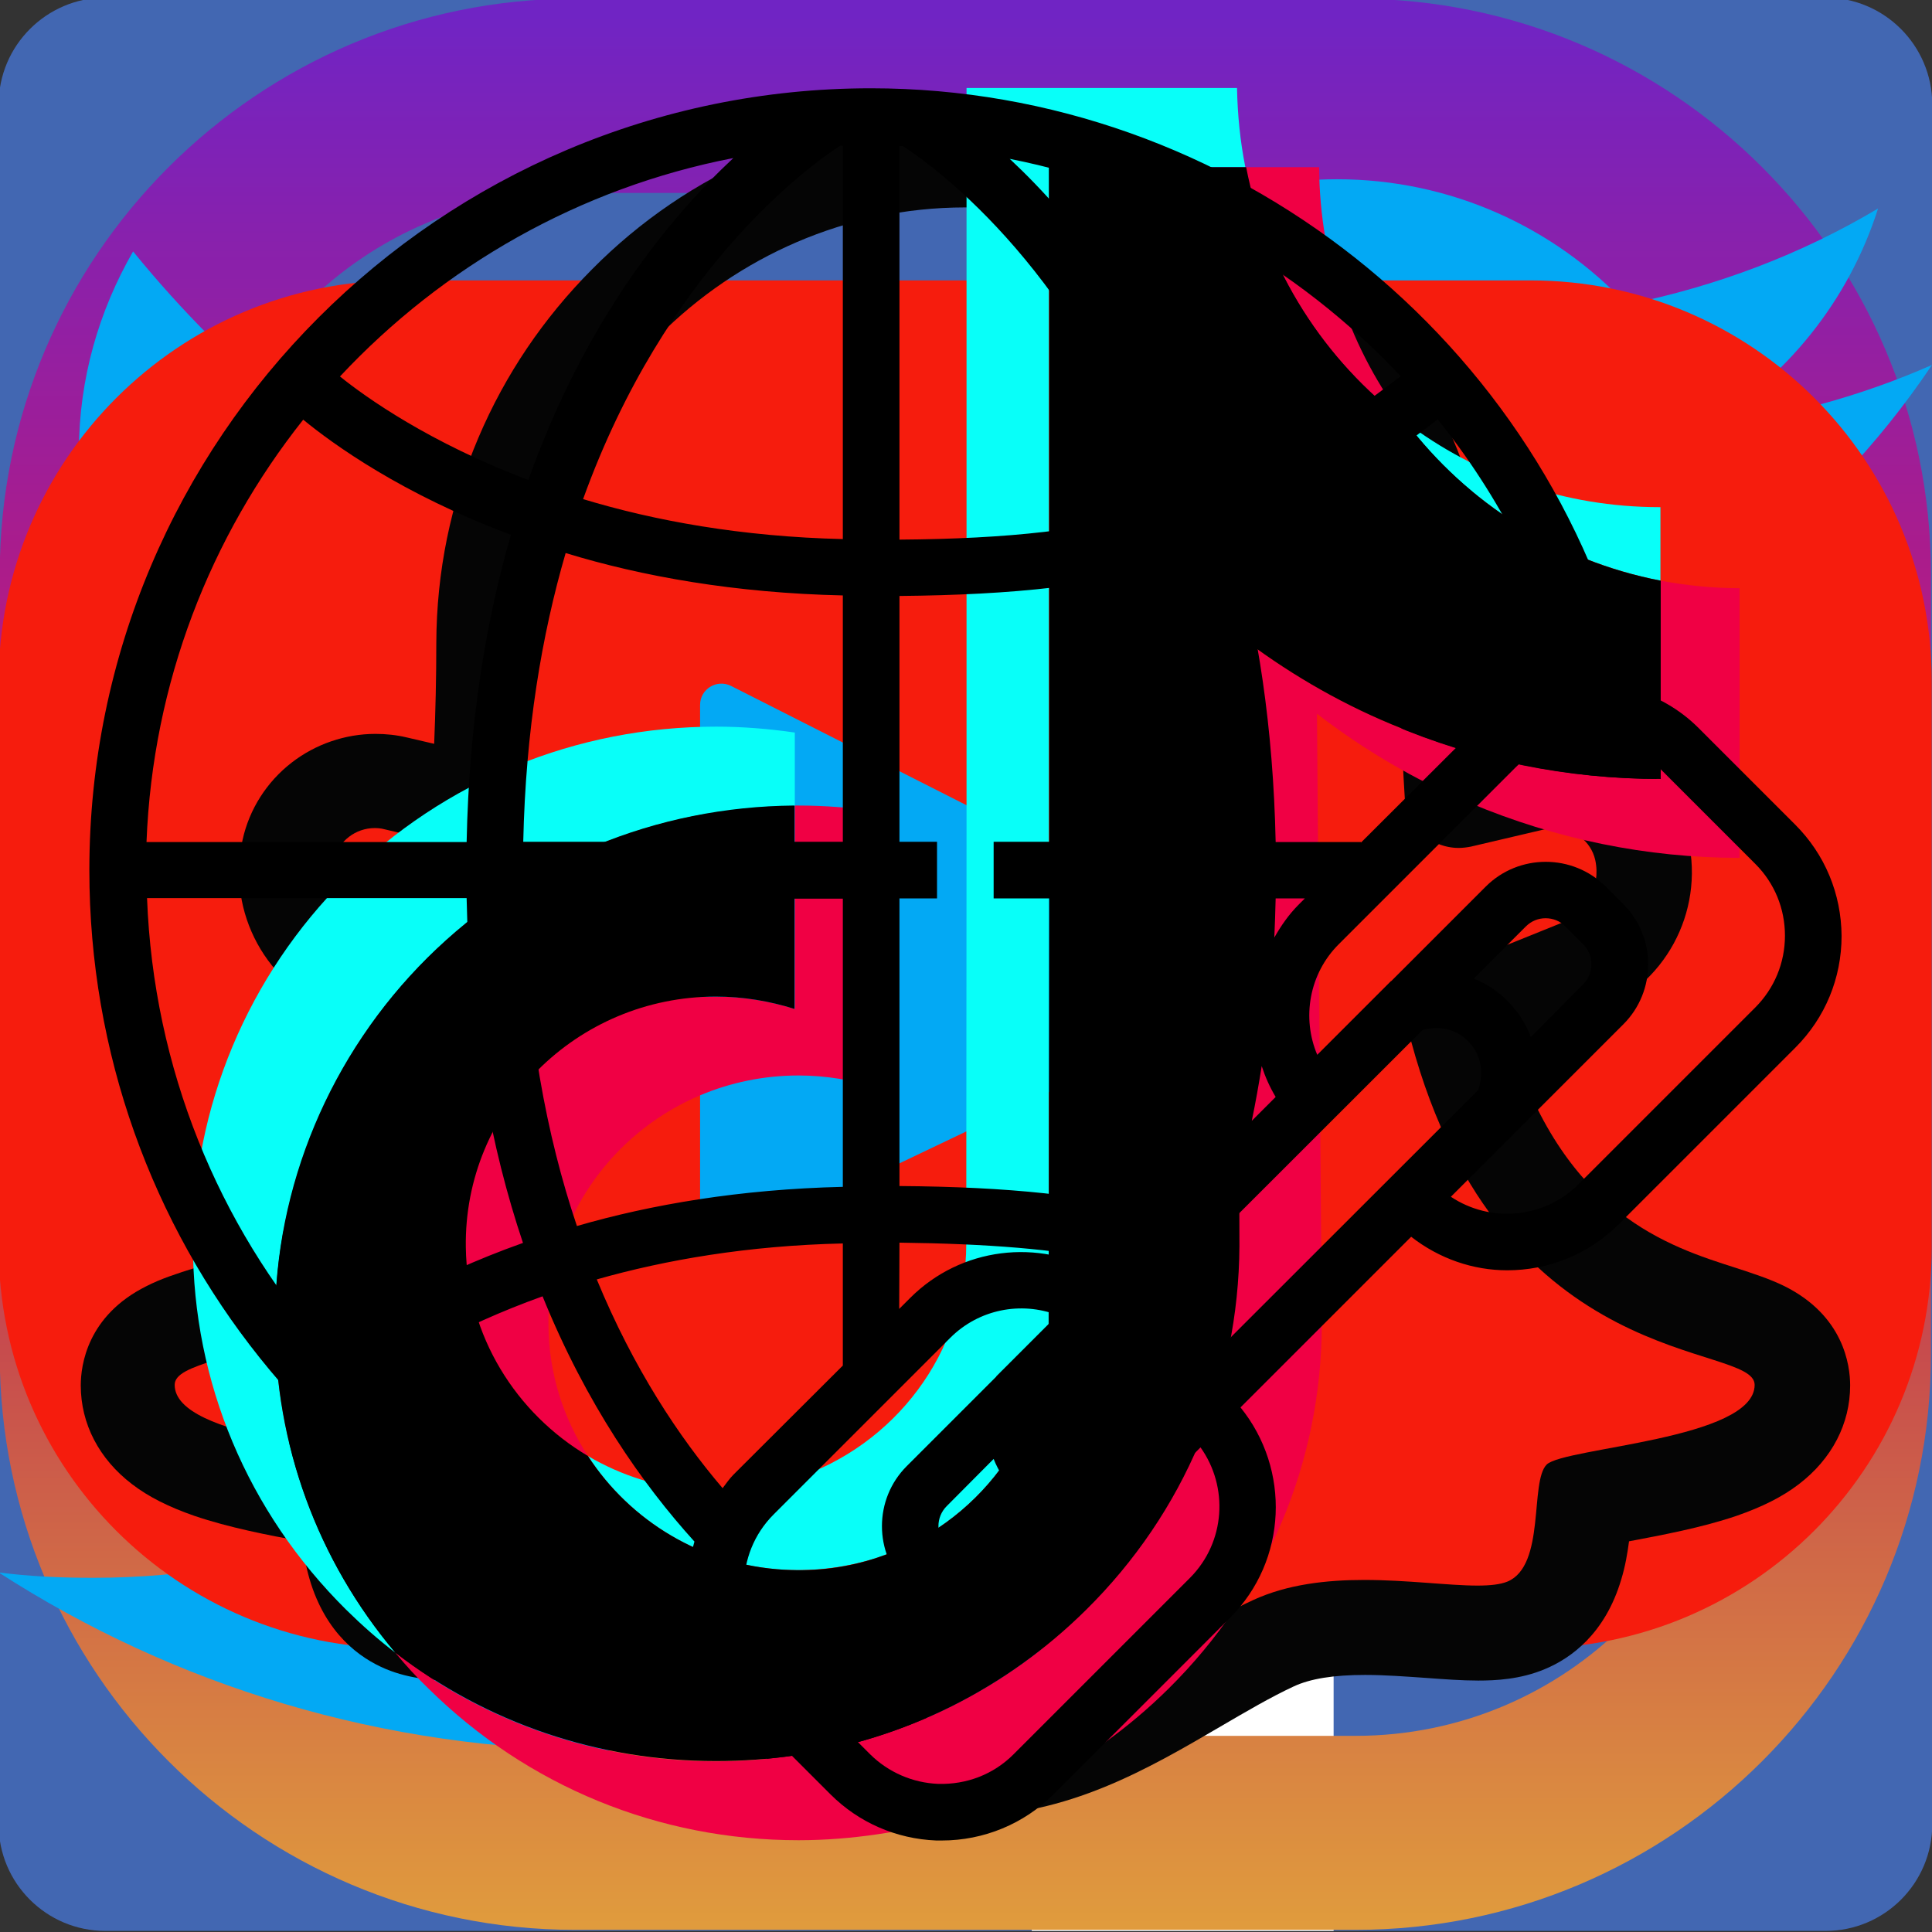 <?xml version="1.0" encoding="utf-8"?>
<!-- Generator: Adobe Illustrator 24.2.3, SVG Export Plug-In . SVG Version: 6.00 Build 0)  -->
<svg version="1.1" id="Layer_1" xmlns="http://www.w3.org/2000/svg" xmlns:xlink="http://www.w3.org/1999/xlink" x="0px" y="0px"
	 viewBox="0 0 720 720" enable-background="new 0 0 720 720" xml:space="preserve">
<rect x="0" y="0" width="720" height="720" fill="#333333" stroke="none"/>
<g id="Facebook">
	<g>
		<defs>
			<rect id="SVGID_1_" x="-0.5" y="-0.9" width="720.5" height="720.5"/>
		</defs>
		<clipPath id="SVGID_2_">
			<use xlink:href="#SVGID_1_"  overflow="visible"/>
		</clipPath>
		<path clip-path="url(#SVGID_2_)" fill="#4267B2" d="M680.2-0.9h-641C17.3-0.8-0.5,17-0.5,38.9v641c0,21.9,17.8,39.7,39.8,39.7h641
			c22,0,39.8-17.8,39.8-39.8c0,0,0,0,0,0v-641C720,16.9,702.2-0.9,680.2-0.9L680.2-0.9z M680.2-0.9"/>
	</g>
	<path fill="#FFFFFF" d="M497,719.6V441h93.9L605,332H497v-69.5c0-31.5,8.7-53,53.9-53h57.3v-97.3c-10-1.3-44.1-4.3-83.9-4.3
		c-83,0-139.8,50.7-139.8,143.7V332h-93.6V441h93.6v278.6H497z M497,719.6"/>
</g>
<g id="Instagram">
	
		<linearGradient id="SVGID_3_" gradientUnits="userSpaceOnUse" x1="359.75" y1="2.804" x2="359.75" y2="714.914" gradientTransform="matrix(1 0 0 -1 4.811054e-07 720)">
		<stop  offset="0" style="stop-color:#E09B3D"/>
		<stop  offset="0.3" style="stop-color:#C74C4D"/>
		<stop  offset="0.6" style="stop-color:#C21975"/>
		<stop  offset="1" style="stop-color:#7024C4"/>
	</linearGradient>
	<path fill="url(#SVGID_3_)" d="M505.2-0.5H214.3C96-0.5-0.1,95.7-0.1,213.9v290.9c0,118.2,96.2,214.4,214.4,214.4h290.9
		c118.2,0,214.4-96.2,214.4-214.4V213.9C719.6,95.7,623.5-0.5,505.2-0.5z M647.2,504.9c0,78.4-63.6,142-142,142H214.3
		c-78.4,0-142-63.6-142-142V213.9c0-78.4,63.6-142,142-142h290.9c78.4,0,142,63.6,142,142V504.9L647.2,504.9z"/>
	
		<linearGradient id="SVGID_4_" gradientUnits="userSpaceOnUse" x1="359.75" y1="2.804" x2="359.75" y2="714.914" gradientTransform="matrix(1 0 0 -1 4.811054e-07 720)">
		<stop  offset="0" style="stop-color:#E09B3D"/>
		<stop  offset="0.3" style="stop-color:#C74C4D"/>
		<stop  offset="0.6" style="stop-color:#C21975"/>
		<stop  offset="1" style="stop-color:#7024C4"/>
	</linearGradient>
	<path fill="url(#SVGID_4_)" d="M359.8,173.2c-102.7,0-186.2,83.5-186.2,186.2s83.5,186.2,186.2,186.2S545.9,462,545.9,359.4
		S462.4,173.2,359.8,173.2z M359.8,473.1c-62.8,0-113.8-50.9-113.8-113.8s50.9-113.8,113.8-113.8c62.8,0,113.8,50.9,113.8,113.8
		C473.5,422.2,422.6,473.1,359.8,473.1z"/>
	
		<linearGradient id="SVGID_5_" gradientUnits="userSpaceOnUse" x1="546.275" y1="2.804" x2="546.275" y2="714.914" gradientTransform="matrix(1 0 0 -1 4.811054e-07 720)">
		<stop  offset="0" style="stop-color:#E09B3D"/>
		<stop  offset="0.3" style="stop-color:#C74C4D"/>
		<stop  offset="0.6" style="stop-color:#C21975"/>
		<stop  offset="1" style="stop-color:#7024C4"/>
	</linearGradient>
	<circle fill="url(#SVGID_5_)" cx="546.3" cy="174.6" r="44.6"/>
</g>
<g id="Twitter_1_">
	<path id="Twitter" fill="#03A9F4" d="M720,136c-26.8,11.8-55.3,19.5-85.1,23.3c30.6-18.3,54-47,65-81.6c-28.5,17-60.1,29-93.7,35.8
		c-27.1-28.9-65.7-46.7-107.9-46.7c-81.8,0-147.6,66.4-147.6,147.7c0,11.7,1,23,3.4,33.7c-122.8-6-231.5-64.8-304.5-154.5
		c-12.7,22.1-20.2,47.4-20.2,74.7c0,51.2,26.3,96.5,65.6,122.8c-23.7-0.5-47-7.3-66.7-18.2c0,0.5,0,1,0,1.6
		c0,71.8,51.2,131.4,118.3,145.1c-12,3.3-25.1,4.9-38.7,4.9c-9.5,0-19-0.5-28-2.5c19.1,58.5,73.4,101.5,138,102.9
		c-50.3,39.3-114.1,63-183.1,63c-12.1,0-23.7-0.5-35.3-2c65.4,42.2,143,66.3,226.6,66.3c271.8,0,420.4-225.2,420.4-420.3
		c0-6.5-0.2-12.8-0.5-19.1C675.3,191.9,699.9,165.9,720,136z"/>
</g>
<g id="YouTube">
	<path fill="#F61C0D" d="M570.4,104.5H149.1c-82.6,0-149.6,67-149.6,149.6v210.6c0,82.6,67,149.6,149.6,149.6h421.2
		c82.6,0,149.6-67,149.6-149.6V254.1C720,171.5,653,104.5,570.4,104.5z M469.2,369.6l-197,94c-5.2,2.5-11.3-1.3-11.3-7.1V262.7
		c0-5.9,6.2-9.7,11.5-7.1l197,99.8C475.2,358.4,475.1,366.8,469.2,369.6z"/>
</g>
<g id="Snapchat">
	<path fill="#050505" d="M359.5,77.3c88.5,0,162.1,73.7,162.2,162.3c0,20.8,0.7,39.9,1.8,57.5c0.7,10.9,9.8,18.9,20.1,18.9
		c1.5,0,3.1-0.2,4.6-0.5l27.7-6.5c1.2-0.3,2.4-0.4,3.5-0.4c7,0,13.5,4.8,15.1,11.9c2.2,10.1-3.4,20.2-13.2,23.7l-42.1,17
		c-10.6,4.3-16.3,15.8-13.3,26.9c33.7,124.8,128,111.8,128,128c0,20.4-71,23.3-77.5,29.7c-6.4,6.4-0.3,37.6-14.6,43.6
		c-2.7,1.1-6.5,1.5-11.2,1.5c-10.8,0-26.1-2.1-42.2-2.1c-14,0-28.6,1.6-41.4,7.5c-34,15.7-66.8,45.1-107.5,45.1
		s-73.5-29.4-107.5-45.1c-12.8-5.9-27.4-7.5-41.4-7.5c-16.1,0-31.4,2.1-42.2,2.1c-4.7,0-8.5-0.4-11.2-1.5
		c-14.3-6-8.2-37.2-14.6-43.6c-6.4-6.4-77.5-9.3-77.5-29.7c0-16.3,94.3-3.3,128-128c3-11.1-2.7-22.6-13.3-26.9l-42.1-17
		c-9.8-3.4-15.4-13.6-13.2-23.7c1.6-7.1,8.1-11.9,15.1-11.9c1.2,0,2.4,0.1,3.5,0.4l27.7,6.5c1.6,0.4,3.1,0.5,4.6,0.5
		c10.4,0,19.4-8.1,20.1-18.9c1.2-17.6,1.8-36.7,1.8-57.5C197.9,151,271,77.4,359.5,77.3 M359.5,42.1L359.5,42.1L359.5,42.1
		c-26.4,0-52.1,5.3-76.5,15.8c-23.3,10-44.4,24.3-62.4,42.5c-18.1,18.2-32.3,39.2-42.3,62.7c-10.4,24.4-15.6,50.1-15.7,76.5
		c0,13-0.3,25.6-0.8,37.6l-10.3-2.4c-3.8-0.9-7.7-1.3-11.6-1.3c-11.2,0-22.3,3.8-31.2,10.7c-9.3,7.2-15.8,17.4-18.3,28.8
		c-6,27.1,9,54.5,34.9,64.1l30.9,12.5c-20.4,62.7-58.1,74.8-83.5,82.9c-6.7,2.1-12.6,4-18.1,6.8c-22.1,11-24.5,29.5-24.5,37
		c0,14.3,6.8,27.4,19.1,36.8c6.1,4.7,13.7,8.5,23.2,11.8c12.9,4.4,27.9,7.3,40.1,9.5c0.6,4.5,1.5,9.4,2.9,14.2
		c6,20.3,18.8,29.4,28.4,33.4c9.1,3.8,18.6,4.3,24.9,4.3c6.2,0,12.7-0.5,19.6-1c7.4-0.5,15.1-1.1,22.6-1.1c11.7,0,20.4,1.4,26.6,4.3
		c8.5,3.9,17.6,9.3,27.2,14.9c26.7,15.7,56.9,33.4,95.1,33.4s68.4-17.8,95.1-33.4c9.6-5.6,18.6-10.9,27.2-14.9
		c6.2-2.9,14.9-4.3,26.6-4.3c7.5,0,15.2,0.6,22.6,1.1c6.9,0.5,13.4,1,19.6,1c6.3,0,15.7-0.4,24.9-4.3c9.6-4,22.4-13.1,28.4-33.4
		c1.5-4.9,2.3-9.7,2.9-14.2c12.2-2.3,27.2-5.1,40.1-9.5c9.5-3.3,17.1-7.1,23.2-11.8c12.3-9.4,19.1-22.5,19.1-36.8
		c0-7.5-2.4-26-24.5-37c-5.5-2.7-11.4-4.6-18.1-6.8c-25.4-8.1-63.1-20.1-83.5-82.9l30.9-12.5c26-9.6,40.9-37,34.9-64.1
		c-2.5-11.4-9-21.6-18.3-28.8c-8.9-6.9-19.9-10.7-31.2-10.7c-3.9,0-7.8,0.5-11.6,1.3l-10.3,2.4c-0.5-12.1-0.8-24.6-0.8-37.6
		c0-26.4-5.3-52.2-15.8-76.6c-10-23.4-24.3-44.5-42.5-62.7c-18.2-18.2-39.2-32.5-62.6-42.5C411.6,47.5,385.9,42.2,359.5,42.1
		L359.5,42.1z"/>
</g>
<g id="TikTok">
	<path fill="#F00044" d="M266.8,371.4c-52,0-94,42-93.2,93.5c0.5,33,18.7,61.7,45.5,77.7c-9.1-14-14.5-30.5-14.7-48.3
		c-0.8-51.5,41.2-93.5,93.2-93.5c10.2,0,20.1,1.7,29.3,4.6V302.4c-9.6-1.4-19.5-2.2-29.3-2.2c-0.5,0-0.9,0-1.4,0V376
		C286.9,373.1,277.1,371.4,266.8,371.4L266.8,371.4z M266.8,371.4"/>
	<g>
		<defs>
			<rect id="SVGID_6_" x="71.2" y="31.6" width="577.1" height="655.6"/>
		</defs>
		<clipPath id="SVGID_7_">
			<use xlink:href="#SVGID_6_"  overflow="visible"/>
		</clipPath>
		<path clip-path="url(#SVGID_7_)" fill="#F00044" d="M491.6,62.3h-27.4c7.7,38.5,29.3,72.1,59.5,94.9
			C503.8,130.9,491.8,98.2,491.6,62.3L491.6,62.3z M491.6,62.3"/>
		<path clip-path="url(#SVGID_7_)" fill="#F00044" d="M648.3,219.2c-10.1,0-19.8-1-29.5-2.8v73.9c-34.8,0-68.6-6.8-100.4-20.4
			c-20.5-8.7-39.6-19.8-57.1-33.3l0.5,227.8c-0.3,51.2-20.5,99.2-57.1,135.5c-29.8,29.5-67.6,48.3-108.6,54.3
			c-9.6,1.4-19.5,2.2-29.3,2.2c-43.8,0-85.5-14.2-119.5-40.5c3.8,4.6,7.9,9.1,12.4,13.4c36.9,36.4,85.8,56.5,137.9,56.5
			c9.9,0,19.7-0.8,29.3-2.2c41-6,78.8-24.8,108.6-54.3c36.6-36.2,56.9-84.3,57.1-135.5L490.8,266c17.4,13.4,36.5,24.7,57.1,33.3
			c31.9,13.4,65.7,20.4,100.4,20.4"/>
	</g>
	<path fill="#08FFF9" d="M159.4,357c36.5-36.2,85-56.3,136.8-56.7V273c-9.6-1.4-19.5-2.2-29.3-2.2c-52.2,0-101.3,20.1-138.2,56.7
		c-36.2,36-57,85.2-56.8,136.2c0,51.5,20.4,99.8,57.1,136.2c5.9,5.8,11.9,11.1,18.3,16c-28.9-34.4-44.7-77.5-44.8-122.8
		C102.5,442.1,123.2,392.9,159.4,357L159.4,357z M159.4,357"/>
	<path fill="#08FFF9" d="M618.8,216.4V189h-0.3c-35.6,0-68.4-11.8-94.8-31.8C546.7,187.4,580.3,208.9,618.8,216.4L618.8,216.4z
		 M618.8,216.4"/>
	<path fill="#08FFF9" d="M292.3,585c12.2,0.6,23.8-1,34.6-4.5c37.1-12.2,63.9-46.7,63.9-87.5l0.1-152.4V62.3h73.2
		c-1.9-9.6-2.9-19.3-3.1-29.5H360.2v278.3l-0.1,152.4c0,40.7-26.8,75.3-63.9,87.5c-10.8,3.6-22.4,5.2-34.6,4.5
		c-15.5-0.9-30-5.5-42.5-12.9C234.8,566.8,261.7,583.4,292.3,585L292.3,585z M292.3,585"/>
	<path d="M296.2,654.2c41-6,78.8-24.8,108.6-54.3c36.6-36.2,56.8-84.3,57.1-135.5l-0.5-227.8c17.4,13.4,36.5,24.7,57.1,33.3
		c31.9,13.4,65.7,20.4,100.4,20.4v-73.9c-38.5-7.4-72.1-28.9-95-59.2c-30.2-22.8-52-56.3-59.5-94.9h-73.4v278.3L390.8,493
		c0,40.7-26.8,75.3-63.9,87.5c-10.8,3.6-22.4,5.2-34.6,4.5c-30.7-1.7-57.5-18.2-73.2-42.4c-26.8-15.9-45-44.7-45.5-77.7
		c-0.8-51.5,41.2-93.5,93.2-93.5c10.2,0,20.1,1.7,29.3,4.6v-75.8c-51.7,0.4-100.3,20.5-136.8,56.7c-36.2,36-57,85.2-56.8,136.1
		c0,45.3,15.7,88.4,44.8,122.8c34.1,26.3,75.7,40.5,119.5,40.5C276.7,656.3,286.5,655.6,296.2,654.2L296.2,654.2z M296.2,654.2"/>
</g>
<g id="Website">
	<path d="M669,307.3l-36-36c-7.1-7.1-15.7-11.9-25.1-14.6c-31-130-149-223.8-283.3-223.8C164,32.9,33.3,163.6,33.3,324.3
		c0,136.6,94.1,253.4,225.7,283.7c2.7,9,7.3,17.6,14.5,24.7l36,36c10.5,10.5,24.5,16.6,39.4,17.2c0.7,0,1.4,0,2.1,0
		c15.6,0,30.6-6.2,41.6-17.2l65.8-65.8c21.4-21.4,22.6-55.3,3.9-78.4l63.6-63.6c10.5,8.2,23.1,12.5,35.8,12.5
		c15.1,0,30.1-5.7,41.6-17.2l65.8-65.8c11.1-11.1,17.2-25.9,17.2-41.6C686.2,333.1,680.1,318.4,669,307.3z M570.5,386.5
		c-1.7-4.6-4.4-9.1-8.6-13.4c-4-4-8.3-6.7-12.7-8.4l19.4-19.4c2.1-2.1,4.7-3.1,7.4-3.1c2.7,0,5.4,1,7.4,3.1l6.6,6.6
		c4.1,4.1,4.1,10.8,0,14.9L570.5,386.5z M530.2,383.8c3.9-1,11-1.7,16.9,4.2c6.7,6.7,4.9,15,3.8,18.2L411.7,545.3
		c-3.3,1.1-11.5,2.9-18.2-3.8c-5.9-5.9-5.2-13-4.2-16.9L530.2,383.8z M370.3,543.7c1.7,4.3,4.4,8.7,8.4,12.7c4.2,4.2,8.7,7,13.3,8.7
		l-17.7,17.7c-4,4-10.9,4-14.9,0l-6.6-6.6c-4.1-4.1-4.1-10.8,0-14.9L370.3,543.7z M313.1,54.3c0.3,0,0.7,0,1,0v146.6
		c-37.7-0.9-70.1-6.8-96.8-14.9C248.1,100.6,301,62.2,313.1,54.3z M433.3,189.4c-27.2,8.2-57.6,11.4-98.1,11.7V54.4
		c0.5,0,0.9,0,1.4,0.1C349.6,63,403,102.2,433.3,189.4z M454.2,334.8c-0.9,40.2-6.4,77.8-16.9,112l-5.5,5.5
		c-25.7-6.8-55.4-10-96.6-10.3V334.8h14v-21.1h-14v-91.6c42.8-0.4,75.2-3.8,104.5-12.7c8.3,29.7,13.9,64.3,14.7,104.3h-84.1v21.1
		H454.2z M314.1,442.3c-38.4,0.9-71.5,6.6-99.1,14.6c-11.3-33.5-19-73.9-20-122h119.1V442.3z M314.1,221.9v91.8H195
		c0.9-41.5,6.9-77.1,15.8-107.6C239.2,214.8,273.8,221,314.1,221.9z M173.9,313.8H54.6C56.9,254.4,78.4,200,113,156.4
		c11.1,9.1,36.7,27.7,77.4,42.9C181,231.7,174.8,269.6,173.9,313.8z M173.9,334.8c1,50.5,9.1,93,21,128.4
		c-35.5,12.6-60.1,28.1-74.2,38.5c-39.4-45.3-63.5-103.6-65.9-167H173.9z M202.2,483.1c16.3,40.2,37.2,70,56.6,91.4
		c-1.1,3.7-1.8,7.5-2.1,11.3c-46.9-12.1-88.4-36.1-121.5-68.6C148.4,508,170.7,494.4,202.2,483.1z M273.4,549.5
		c-1.6,1.6-2.8,3.4-4.1,5.1c-16.3-19.1-33.2-44.6-46.9-77.8c25.7-7.3,56.3-12.6,91.7-13.4v45.5L273.4,549.5z M335.2,463.1
		c32.9,0.4,57.9,2.4,79.1,6.8l-4.5,4.5c-22.8-13-51.7-9.6-70.6,9.3l-4.1,4.1L335.2,463.1L335.2,463.1z M466.5,417.7
		c1.4-6.7,2.6-13.5,3.7-20.4c1.3,4,3,7.8,5.2,11.5L466.5,417.7z M474.9,349.4c0.2-4.8,0.4-9.7,0.5-14.6h10.9l-2.3,2.3
		C480.3,340.8,477.4,345,474.9,349.4z M475.4,313.8c-0.9-42.8-6.7-79.8-15.6-111.4c24.8-10.2,48.6-25,76-46.1
		c22.9,28.5,40.1,61.8,49.9,98.4c-13.5,1.3-26.1,6.9-35.8,16.7L507.2,314v-0.2L475.4,313.8L475.4,313.8z M522,140.2
		c-24.9,19.1-46.3,32.6-68.5,41.9c-21.1-61.2-53.1-100.4-77.2-122.9C432.6,70.3,483.5,99.2,522,140.2z M273.3,58.9
		c-23.7,22.1-55.2,60.3-76.4,120c-36.9-14-60.4-30.7-70.2-38.6C165.1,99.2,216,70,273.3,58.9z M443.5,588l-65.8,65.8
		c-7.5,7.5-17.5,11.3-28.1,11c-9.5-0.4-18.5-4.3-25.3-11l-36-36c-14.7-14.7-14.7-38.7,0-53.4l65.8-65.8c10.7-10.7,26.4-13.7,40-8.5
		l-22.8,22.8l0,0c0,0,0,0.1,0,0.1l-33.4,33.4c-12.3,12.3-12.3,32.4,0,44.7l6.6,6.6c6,6,13.9,9.3,22.3,9.3s16.4-3.3,22.3-9.3
		l58.3-58.3C457.9,554.1,456.7,574.7,443.5,588z M654.1,375.5l-65.8,65.8c-12.9,12.9-32.9,14.5-47.6,4.7l64.3-64.3
		c12.3-12.3,12.3-32.4,0-44.7l-6.6-6.6c-12.3-12.3-32.4-12.3-44.7,0l-35.2,35.2c0,0-0.1,0-0.1,0l0,0l-27.5,27.5
		c-5.8-13.7-3.1-30.2,8.1-41.3l65.8-65.8c14.3-14.3,39.1-14.3,53.4,0l36,36c7.1,7.1,11,16.6,11,26.7
		C665.2,358.9,661.2,368.4,654.1,375.5z"/>
</g>
</svg>
